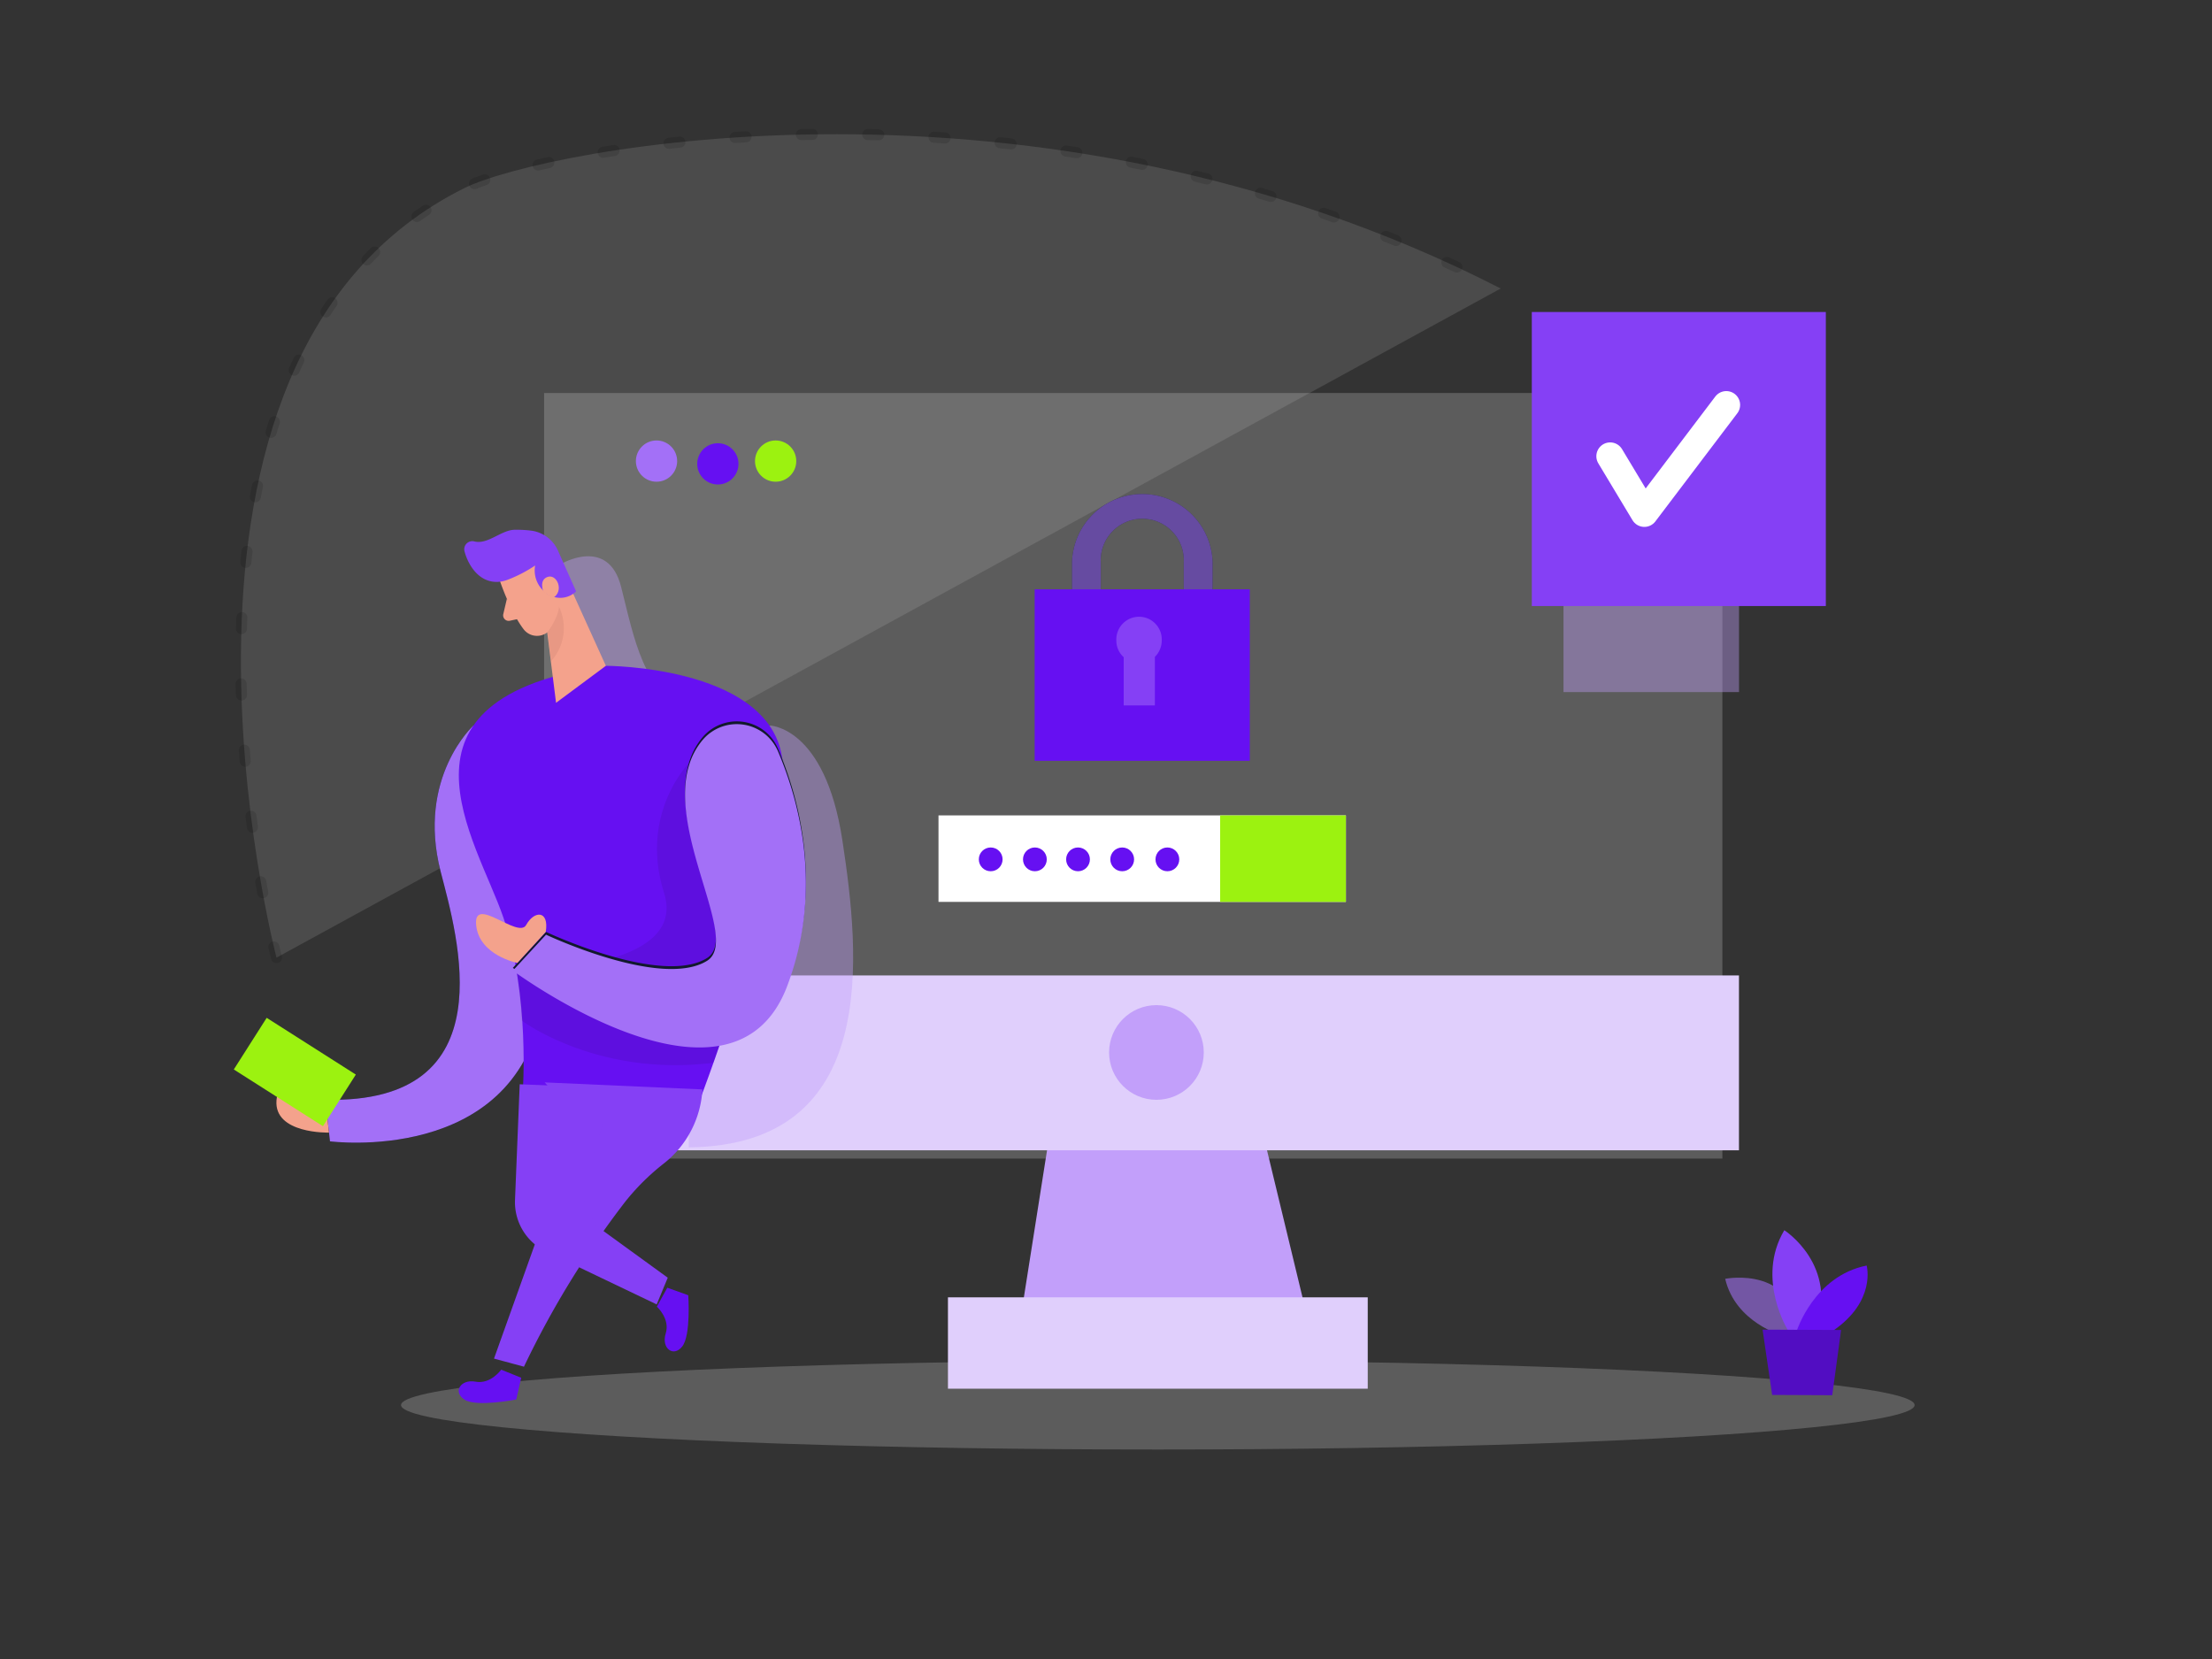<svg width="400" height="300" xmlns="http://www.w3.org/2000/svg" data-name="Layer 1">
 <rect width="100%" height="100%" fill="#333333" stroke="none"/>
 <title>#139_authentication_twocolour</title>

 <g>
  <title>Layer 1</title>
  <path id="svg_43" opacity="0.12" stroke-dasharray="2 10" stroke-width="2" stroke-linejoin="round" stroke-linecap="round" stroke="#000" fill="#fcfcfc" d="m50,173.17s-28.36,-108.19 34,-139.17c14.08,-7 103.19,-25 187.38,18.17"/>
  <path id="svg_1" fill="#12192c" d="m85.61,131.19s-10.28,9.37 -5.94,26.37c3,11.63 12.16,42.13 -20.84,41.31l0.84,7.52s33.07,4.33 38.33,-23.83c6,-31.83 -12.39,-51.37 -12.39,-51.37z"/>
  <path id="svg_2" fill="#a370f7" d="m85.61,131.19s-10.28,9.37 -5.94,26.37c3,11.63 12.16,42.13 -20.84,41.31l0.84,7.52s33.07,4.33 38.33,-23.83c6,-31.83 -12.39,-51.37 -12.39,-51.37z"/>
  <rect id="svg_3" opacity="0.27" fill="#cccccc" height="138.44" width="213.07" y="71.07" x="98.39"/>
  <polygon id="svg_4" fill="#c29ffa" points="191.83 192.2 183.73 243.61 237.71 243.61 225.3 192.2 191.83 192.2"/>
  <ellipse id="svg_5" opacity="0.27" fill="#cccccc" ry="8.04" rx="136.85" cy="254.08" cx="209.37"/>
  <rect id="svg_6" fill="#e0cffc" height="31.62" width="213.07" y="176.39" x="101.39"/>
  <circle id="svg_7" fill="#c29ffa" r="8.56" cy="190.32" cx="209.12"/>
  <rect id="svg_8" fill="#e0cffc" height="16.52" width="75.91" y="234.6" x="171.42"/>
  <path id="svg_9" opacity="0.4" fill="#c29ffa" d="m101.43,102s8.55,-5.11 10.89,4.13s4.1,19.48 12.23,21.89s-20.39,-7.65 -20.39,-7.65l-2.73,-18.37z"/>
  <circle id="svg_10" fill="#a370f7" r="3.73" cy="83.38" cx="118.72"/>
  <circle id="svg_11" fill="#6610f2" r="3.73" cy="83.88" cx="129.81"/>
  <circle id="svg_12" fill="#9cf210" r="3.73" cy="83.38" cx="140.26"/>
  <path id="svg_13" fill="#6610f2" d="m90.63,247.68s-1.89,2.68 -4.64,2.17s-4.17,1.93 -1.94,3.28s9.31,-0.06 9.31,-0.06l0.89,-3.93l-3.62,-1.46z"/>
  <path id="svg_14" opacity="0.4" fill="#c29ffa" d="m139.12,131.19s10.06,0.05 13.21,20.78s6.92,55.15 -27.78,55.51l0,0l0,-24.63l14.57,-51.66z"/>
  <path id="svg_15" fill="#6610f2" d="m109.56,120.4s28.38,0 31.72,15.75s-14.76,62.85 -14.76,62.85l-32,-1.38s1.34,-17.52 -3.49,-31.69s-22.84,-39.63 18.53,-45.53z"/>
  <path id="svg_16" opacity="0.08" d="m124.55,138.05s-9,9.07 -4.46,23.44s-26.73,14 -26.73,14a91,91 0 0 1 1,9.07s13.64,10.25 34.64,7.62l1.26,-3.6l5.39,-13.24l-11.1,-37.29z"/>
  <path id="svg_17" fill="#f4a28c" d="m90.28,104.7s1.89,5.78 4.4,9.08a3.05,3.05 0 0 0 4.29,0.57a6.72,6.72 0 0 0 2.86,-6.73l-0.4,-5.59a5.45,5.45 0 0 0 -4.49,-4.42c-4.12,-0.93 -7.94,3.63 -6.66,7.09z"/>
  <polygon id="svg_18" fill="#f4a28c" points="102.64 105.14 109.56 120.4 100.55 127.09 98.75 112.73 102.64 105.14"/>
  <path id="svg_19" fill="#8540f5" d="m91.77,104.85a24.65,24.65 0 0 0 5,-2.59a5.05,5.05 0 0 0 2.18,5.11a4.12,4.12 0 0 0 5.23,-0.43l-3.18,-7.14a6.18,6.18 0 0 0 -5,-3.85a21.33,21.33 0 0 0 -2.9,-0.15c-2.42,0 -4.86,2.71 -7.31,2.11a1.46,1.46 0 0 0 -1.79,1.79c0.61,2.32 2.46,5.59 5.92,5.53a5.87,5.87 0 0 0 1.85,-0.38z"/>
  <path id="svg_20" fill="#f4a28c" d="m98.26,107s-0.87,-2.17 0.81,-2.69s3,2.61 0.9,3.83l-1.71,-1.14z"/>
  <path id="svg_22" opacity="0.31" fill="#ce8172" d="m99,114.35s2.06,-2.83 2.07,-4.66a8.94,8.94 0 0 1 -1.43,9.89l-0.64,-5.23z"/>
  <path id="svg_23" fill="#12192c" d="m127.16,133.19a8.1,8.1 0 0 1 13.54,2.21c3.83,9 8.22,25 1.66,42.38c-10,26.57 -49.62,-2.76 -49.62,-2.76l6,-6.5s20.84,9.85 29.11,4.73c6.86,-4.25 -10.98,-28.11 -0.69,-40.06z"/>
  <path id="svg_24" fill="#a370f7" d="m127.16,133.69a8.1,8.1 0 0 1 13.54,2.21c3.83,9 8.22,25 1.66,42.38c-10,26.57 -49.62,-2.76 -49.62,-2.76l6,-6.5s20.84,9.85 29.11,4.73c6.86,-4.25 -10.98,-28.11 -0.69,-40.06z"/>
  <path id="svg_25" fill="#f4a28c" d="m93.56,174.13s-6.94,-1.36 -7.46,-6.87s7.61,2.62 9.05,0s4.18,-2.72 3.54,1.26l-5.13,5.61z"/>
  <path id="svg_26" fill="#6610f2" d="m118.78,236.28s2.44,2.19 1.6,4.86s1.41,4.38 3,2.33s1.08,-9.25 1.08,-9.25l-3.79,-1.36l-1.89,3.42z"/>
  <path id="svg_27" fill="#8540f5" d="m94.75,247.14l-5.42,-1.46l15.33,-42.88l-6.16,-7.07l28.52,1.27a18.31,18.31 0 0 1 -6.87,13.31a41.73,41.73 0 0 0 -7.13,7.05a166,166 0 0 0 -18.27,29.78z"/>
  <path id="svg_28" fill="#8540f5" d="m93.98,196.07l-0.85,20.9a9.88,9.88 0 0 0 5.62,9.34l20,9.57l2,-4.83l-11.62,-8.44a8.73,8.73 0 0 1 -3.15,-9.83l5.31,-16l-17.31,-0.71z"/>
  <path id="svg_29" fill="#12192c" d="m219.26,113.87l-5.2,0l0,-12.17a7.51,7.51 0 1 0 -15,0l0,12.17l-5.21,0l0,-12.17a12.72,12.72 0 0 1 25.43,0l-0.02,12.17z"/>
  <path id="svg_30" opacity="0.58" fill="#a370f7" d="m219.26,113.87l-5.2,0l0,-12.17a7.51,7.51 0 1 0 -15,0l0,12.17l-5.21,0l0,-12.17a12.72,12.72 0 0 1 25.43,0l-0.02,12.17z"/>
  <rect id="svg_31" fill="#6610f2" height="31.01" width="38.9" y="106.57" x="187.1"/>
  <path id="svg_32" fill="#8540f5" d="m210.08,115.84a4.11,4.11 0 1 0 -8.21,0a4,4 0 0 0 1.33,3l0,8.72l5.64,0l0,-8.78a4.13,4.13 0 0 0 1.24,-2.94z"/>
  <rect id="svg_33" fill="#ffffff" height="15.64" width="73.67" y="147.45" x="169.71"/>
  <rect id="svg_34" fill="#9cf210" height="15.64" width="22.74" y="147.45" x="220.64"/>
  <circle id="svg_35" fill="#6610f2" r="2.15" cy="155.4" cx="179.15"/>
  <circle id="svg_36" fill="#6610f2" r="2.15" cy="155.4" cx="187.14"/>
  <circle id="svg_37" fill="#6610f2" r="2.15" cy="155.4" cx="194.94"/>
  <circle id="svg_38" fill="#6610f2" r="2.15" cy="155.4" cx="202.93"/>
  <circle id="svg_39" fill="#6610f2" r="2.15" cy="155.4" cx="211.1"/>
  <path id="svg_40" fill="#f4a28c" d="m59.49,204.81s-10,0.28 -9.49,-5.86s8.83,-0.08 8.83,-0.08l0.66,5.94z"/>
  <rect id="svg_41" transform="rotate(-57.52 -138.85 134.73)" fill="#9cf210" height="19.11" width="11.07" y="319.03" x="-91.07"/>
  <rect id="svg_42" opacity="0.4" fill="#c29ffa" height="17.16" width="31.74" y="107.99" x="282.73"/>
  <path id="svg_44" opacity="0.58" fill="#a370f7" d="m322.33,241.51s-8.51,-2.33 -10.36,-10.26c0,0 13.19,-2.66 13.56,11l-3.2,-0.74z"/>
  <path id="svg_45" fill="#8540f5" d="m323.38,240.66s-5.95,-9.4 -0.72,-18.2c0,0 10,6.37 5.58,18.22l-4.86,-0.02z"/>
  <path id="svg_46" fill="#6610f2" d="m324.91,240.67s3.14,-9.93 12.64,-11.82c0,0 1.79,6.45 -6.15,11.84l-6.49,-0.02z"/>
  <polygon id="svg_47" fill="#520dc2" points="318.73 240.44 320.46 252.25 331.33 252.3 332.93 240.5 318.73 240.44"/>
  <rect id="svg_48" fill="#8540f5" height="53.17" width="53.17" y="56.42" x="277"/>
  <polyline id="svg_49" stroke-width="5" stroke-linejoin="round" stroke-linecap="round" stroke="#fff" fill="none" points="291.17 82.5 297.35 92.78 312.17 73.22"/>
  <path id="svg_21" fill="#f4a28c" d="m91.66,108.28l-0.66,2.82a1,1 0 0 0 1.15,1.16l2.31,-0.5l-2.8,-3.48z"/>
 </g>
</svg>